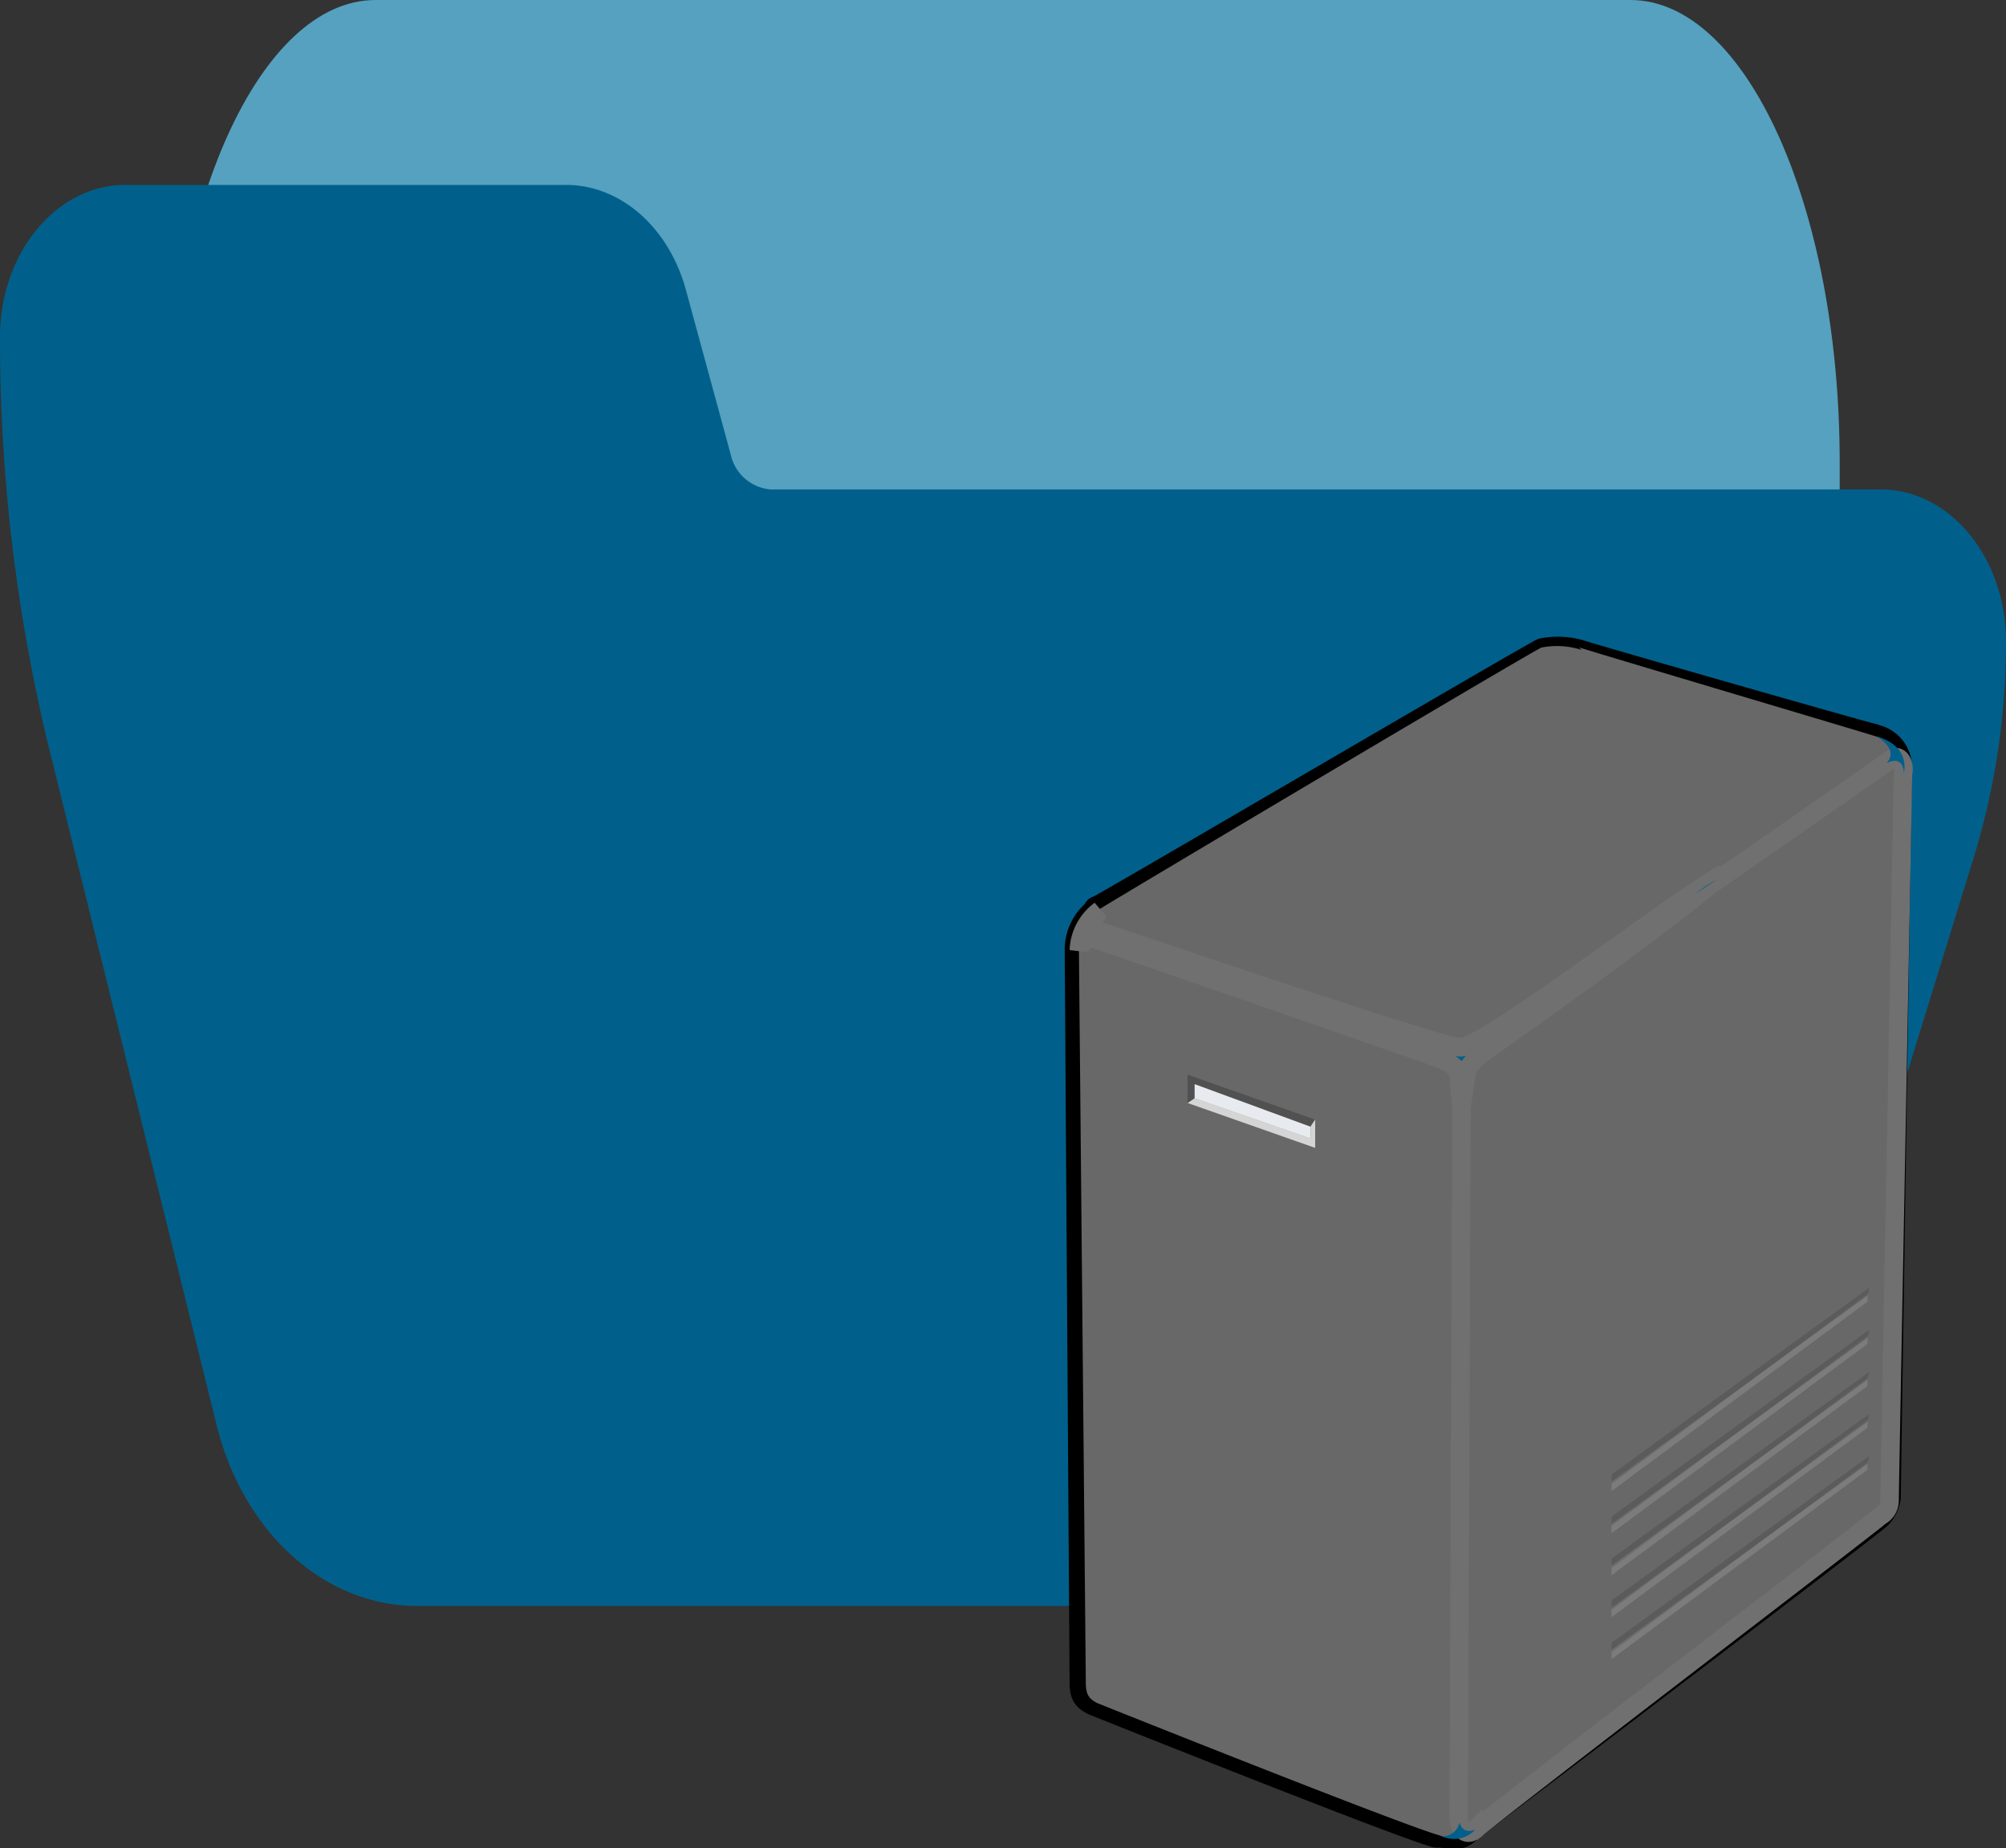 <svg xmlns="http://www.w3.org/2000/svg" xmlns:xlink="http://www.w3.org/1999/xlink" width="108.489" height="99.961" viewBox="0 0 108.489 99.961"><rect x="0" y="0" width="108.489" height="99.961" fill="#333333" stroke="none"/><defs><linearGradient id="a" x1="24.919" y1="-44.851" x2="24.548" y2="-45.763" gradientUnits="objectBoundingBox"><stop offset="0" stop-color="#fff"/><stop offset="1" stop-color="#fff"/></linearGradient><linearGradient id="b" x1="24.798" y1="-44.639" x2="24.428" y2="-45.549" gradientUnits="objectBoundingBox"><stop offset="0"/><stop offset="1" stop-color="#6a6a6a"/></linearGradient><linearGradient id="c" x1="58.314" y1="-172.228" x2="59.469" y2="-172.228" gradientUnits="objectBoundingBox"><stop offset="0" stop-color="#e7ebef"/><stop offset="1" stop-color="#c4ce00"/></linearGradient><linearGradient id="d" x1="24.919" y1="-44.899" x2="24.548" y2="-45.81" xlink:href="#a"/><linearGradient id="e" x1="24.798" y1="-44.746" x2="24.428" y2="-45.655" xlink:href="#b"/><linearGradient id="f" x1="24.919" y1="-45.063" x2="24.548" y2="-45.975" xlink:href="#a"/><linearGradient id="g" x1="24.798" y1="-44.85" x2="24.428" y2="-45.76" xlink:href="#b"/><linearGradient id="h" x1="24.931" y1="-45.167" x2="24.559" y2="-46.079" xlink:href="#a"/><linearGradient id="i" x1="24.798" y1="-44.926" x2="24.428" y2="-45.835" xlink:href="#b"/><linearGradient id="j" x1="24.919" y1="-44.746" x2="24.548" y2="-45.658" xlink:href="#a"/><linearGradient id="k" x1="24.798" y1="-44.536" x2="24.428" y2="-45.445" xlink:href="#b"/></defs><g transform="translate(1492 -2600)"><path d="M121.846,74.667H53.978c-6.247,0-11.311,11.193-11.311,25v10c0,2.762,1.013,5,2.262,5H64.294c.965.01,1.824,1.352,2.149,3.36l2.466,16.491c.951,6.052,3.526,10.12,6.425,10.15H130.9c1.249,0,2.262-2.239,2.262-5v-40C133.157,85.86,128.093,74.667,121.846,74.667Z" transform="translate(-1525.667 2525.333)" fill="#55a1bf"/><path d="M101.709,155.135H41.678a2.4,2.4,0,0,1-2.147-1.844l-2.464-9.052c-.952-3.321-3.523-5.553-6.419-5.572H6.781C3.036,138.667,0,142.353,0,146.9a93.392,93.392,0,0,0,2.672,22.308l9.041,36.515c1.432,5.819,5.843,9.8,10.845,9.793H86.385c4.728.016,8.964-3.542,10.618-8.92l9.764-31.629a39.708,39.708,0,0,0,1.722-11.6C108.49,158.821,105.454,155.135,101.709,155.135Z" transform="translate(-1492 2471.333)" fill="#00608b"/><g transform="translate(-185 123)"><path d="M59.743,16.188c-.639-.132-14.99-4.247-15.758-4.5a4.366,4.366,0,0,0-2.171-.129c-.382.129-23.275,13.553-24.043,13.935-.129,0-.129.128-.257.257a2.742,2.742,0,0,0-.893,1.917h0l.264,39.709c0,.639.128.893.639,1.15,0,0,16.61,6.645,18.527,7.155h.257c.893.128,1.15.128,1.532-.257l.129-.129c.382-.257,21.7-16.465,22.078-16.847a1.938,1.938,0,0,0,.511-1.014c0-.382.6-39.07.6-39.564v-.128a1.718,1.718,0,0,0-1.407-1.532ZM37.175,75.172ZM59.344,18.106a7.821,7.821,0,0,0,.768-.639s-.382.257-.893.639c-.893.639-2.029,1.407-3.321,2.428,2.171-1.532,4.088-2.81,4.6-3.2a8.15,8.15,0,0,1-1.136.768Z" transform="translate(-1265.4 2500.595)" fill="#00608b" stroke="#000" stroke-linecap="round" stroke-linejoin="round" stroke-width="1.28"/><path d="M43.531,11.647a4.366,4.366,0,0,0-2.171-.128c-.382.128-23.221,13.7-23.989,14.2-.639.382-.893,1.15,0,1.532C18.264,27.51,35,33,35.632,33.13a2.776,2.776,0,0,0,2.3-.128c.382-.257,22.034-15.058,22.42-15.44s-.375-1.062-.913-1.241c-.612-.2-15.278-4.552-16.042-4.809l.129.128Z" transform="translate(-1264.993 2500.5)" fill="#686868"/><path d="M16.66,16.945c0-.639.382-1.014.893-.893.382.128,18.4,6.006,19.038,6.516.639.382,1.014.639,1.014,1.15s-.257,39.838-.257,40.348a.795.795,0,0,1-1.15.768c-1.917-.511-18.527-7.155-18.527-7.155-.511-.257-.639-.511-.639-1.15Z" transform="translate(-1265.309 2511.434)" fill="#686868"/><path d="M23.529,71.285c-.382.257-.795-.044-.795-.764,0-.639.156-39.713.156-40.223a1.572,1.572,0,0,1,.639-1.278c.382-.257,22.081-15.312,22.592-15.7s.768.382.639.768c0,.382-.724,38.888-.724,39.28a.964.964,0,0,1-.511.893c-.382.382-21.868,16.766-22.125,17.148l.129-.128Z" transform="translate(-1250.844 2504.736)" fill="#686868" stroke="#707070" stroke-width="1"/><path d="M17.427,18.071c-.128,0,0-.639.382-1.014a2.8,2.8,0,0,0-1.15,2.171.8.8,0,0,1,.768-.639c2.3.768,18.142,6.259,18.781,6.516s1.014.487,1.014,1.126l.125,1.525.23-1.552c0-.639.426-1.1,1.19-1.606.382-.257,10.04-7.084,12.765-9.519-2.59,1.38-12.85,9.391-14.257,9.391-1.085,0-19.718-6.388-19.846-6.388Z" transform="translate(-1265.312 2509.168)" fill="#00608b" stroke="#707070" stroke-width="1"/><path d="M26.521,15.941a7.247,7.247,0,0,1,1.15-.768Z" transform="translate(-1241.825 2509.395)" fill="#00608b"/><path d="M24.269,30.644a1.556,1.556,0,0,1-1.8.369.943.943,0,0,0,.95-.764s.1.693.852.4Z" transform="translate(-1251.48 2545.296)" fill="#00608b"/><path d="M30,14.335c.639-.308.91.024.93.571.091-.565.071-1.576-1.525-2.029,0,0,1.282.636.6,1.447Z" transform="translate(-1234.959 2503.929)" fill="#00608b"/><path d="M39.042,23.842,25.178,33.905v.511L39.012,24.18l.024-.338Z" transform="translate(-1245.024 2530.04)" opacity="0.13" fill="url(#a)"/><path d="M39.112,23.729,25.18,33.809v.511L39.044,24.033l.064-.318Z" transform="translate(-1245.019 2529.738)" opacity="0.13" fill="url(#b)"/><path d="M18.51,18.444v.768l6.263,2.171v-.639l-6.263-2.3Z" transform="translate(-1260.904 2517.185)" fill="url(#c)"/><g transform="translate(-1242.776 2535.118)" opacity="0.22"><path d="M18.779,19.571l-.382.254V18.293l6.9,2.428-.254.382-6.263-2.3Z" transform="translate(-18.397 -18.293)"/></g><g transform="translate(-1242.776 2536.396)" opacity="0.72"><path d="M25.3,21.353V19.821l-.254.382v.639l-6.263-2.171-.382.254,6.9,2.428Z" transform="translate(-18.397 -18.671)" fill="#fff"/></g><path d="M39.042,23.169,25.178,33.232v.524L39.012,23.521l.024-.338Z" transform="translate(-1245.024 2528.437)" opacity="0.13" fill="url(#d)"/><path d="M39.112,23.047,25.18,33.141v.511L39.044,23.365l.064-.318Z" transform="translate(-1245.019 2528.147)" opacity="0.13" fill="url(#e)"/><path d="M39.042,22.5,25.178,32.563v.511L39.019,22.838Z" transform="translate(-1245.024 2526.844)" opacity="0.13" fill="url(#f)"/><path d="M39.112,22.374,25.18,32.468v.511L39.044,22.692l.064-.318Z" transform="translate(-1245.019 2526.544)" opacity="0.13" fill="url(#g)"/><path d="M39.038,21.824,25.18,31.887V32.4L39.014,22.162Z" transform="translate(-1245.019 2525.234)" opacity="0.13" fill="url(#h)"/><path d="M39.112,21.7,25.18,31.8v.511L39.044,22.025Z" transform="translate(-1245.019 2524.939)" opacity="0.13" fill="url(#i)"/><path d="M39.042,24.514,25.178,34.577v.511L39.012,24.852l.024-.338Z" transform="translate(-1245.024 2531.64)" opacity="0.13" fill="url(#j)"/><path d="M39.112,24.392,25.18,34.486V35L39.044,24.71l.064-.318Z" transform="translate(-1245.019 2531.35)" opacity="0.13" fill="url(#k)"/></g></g></svg>
